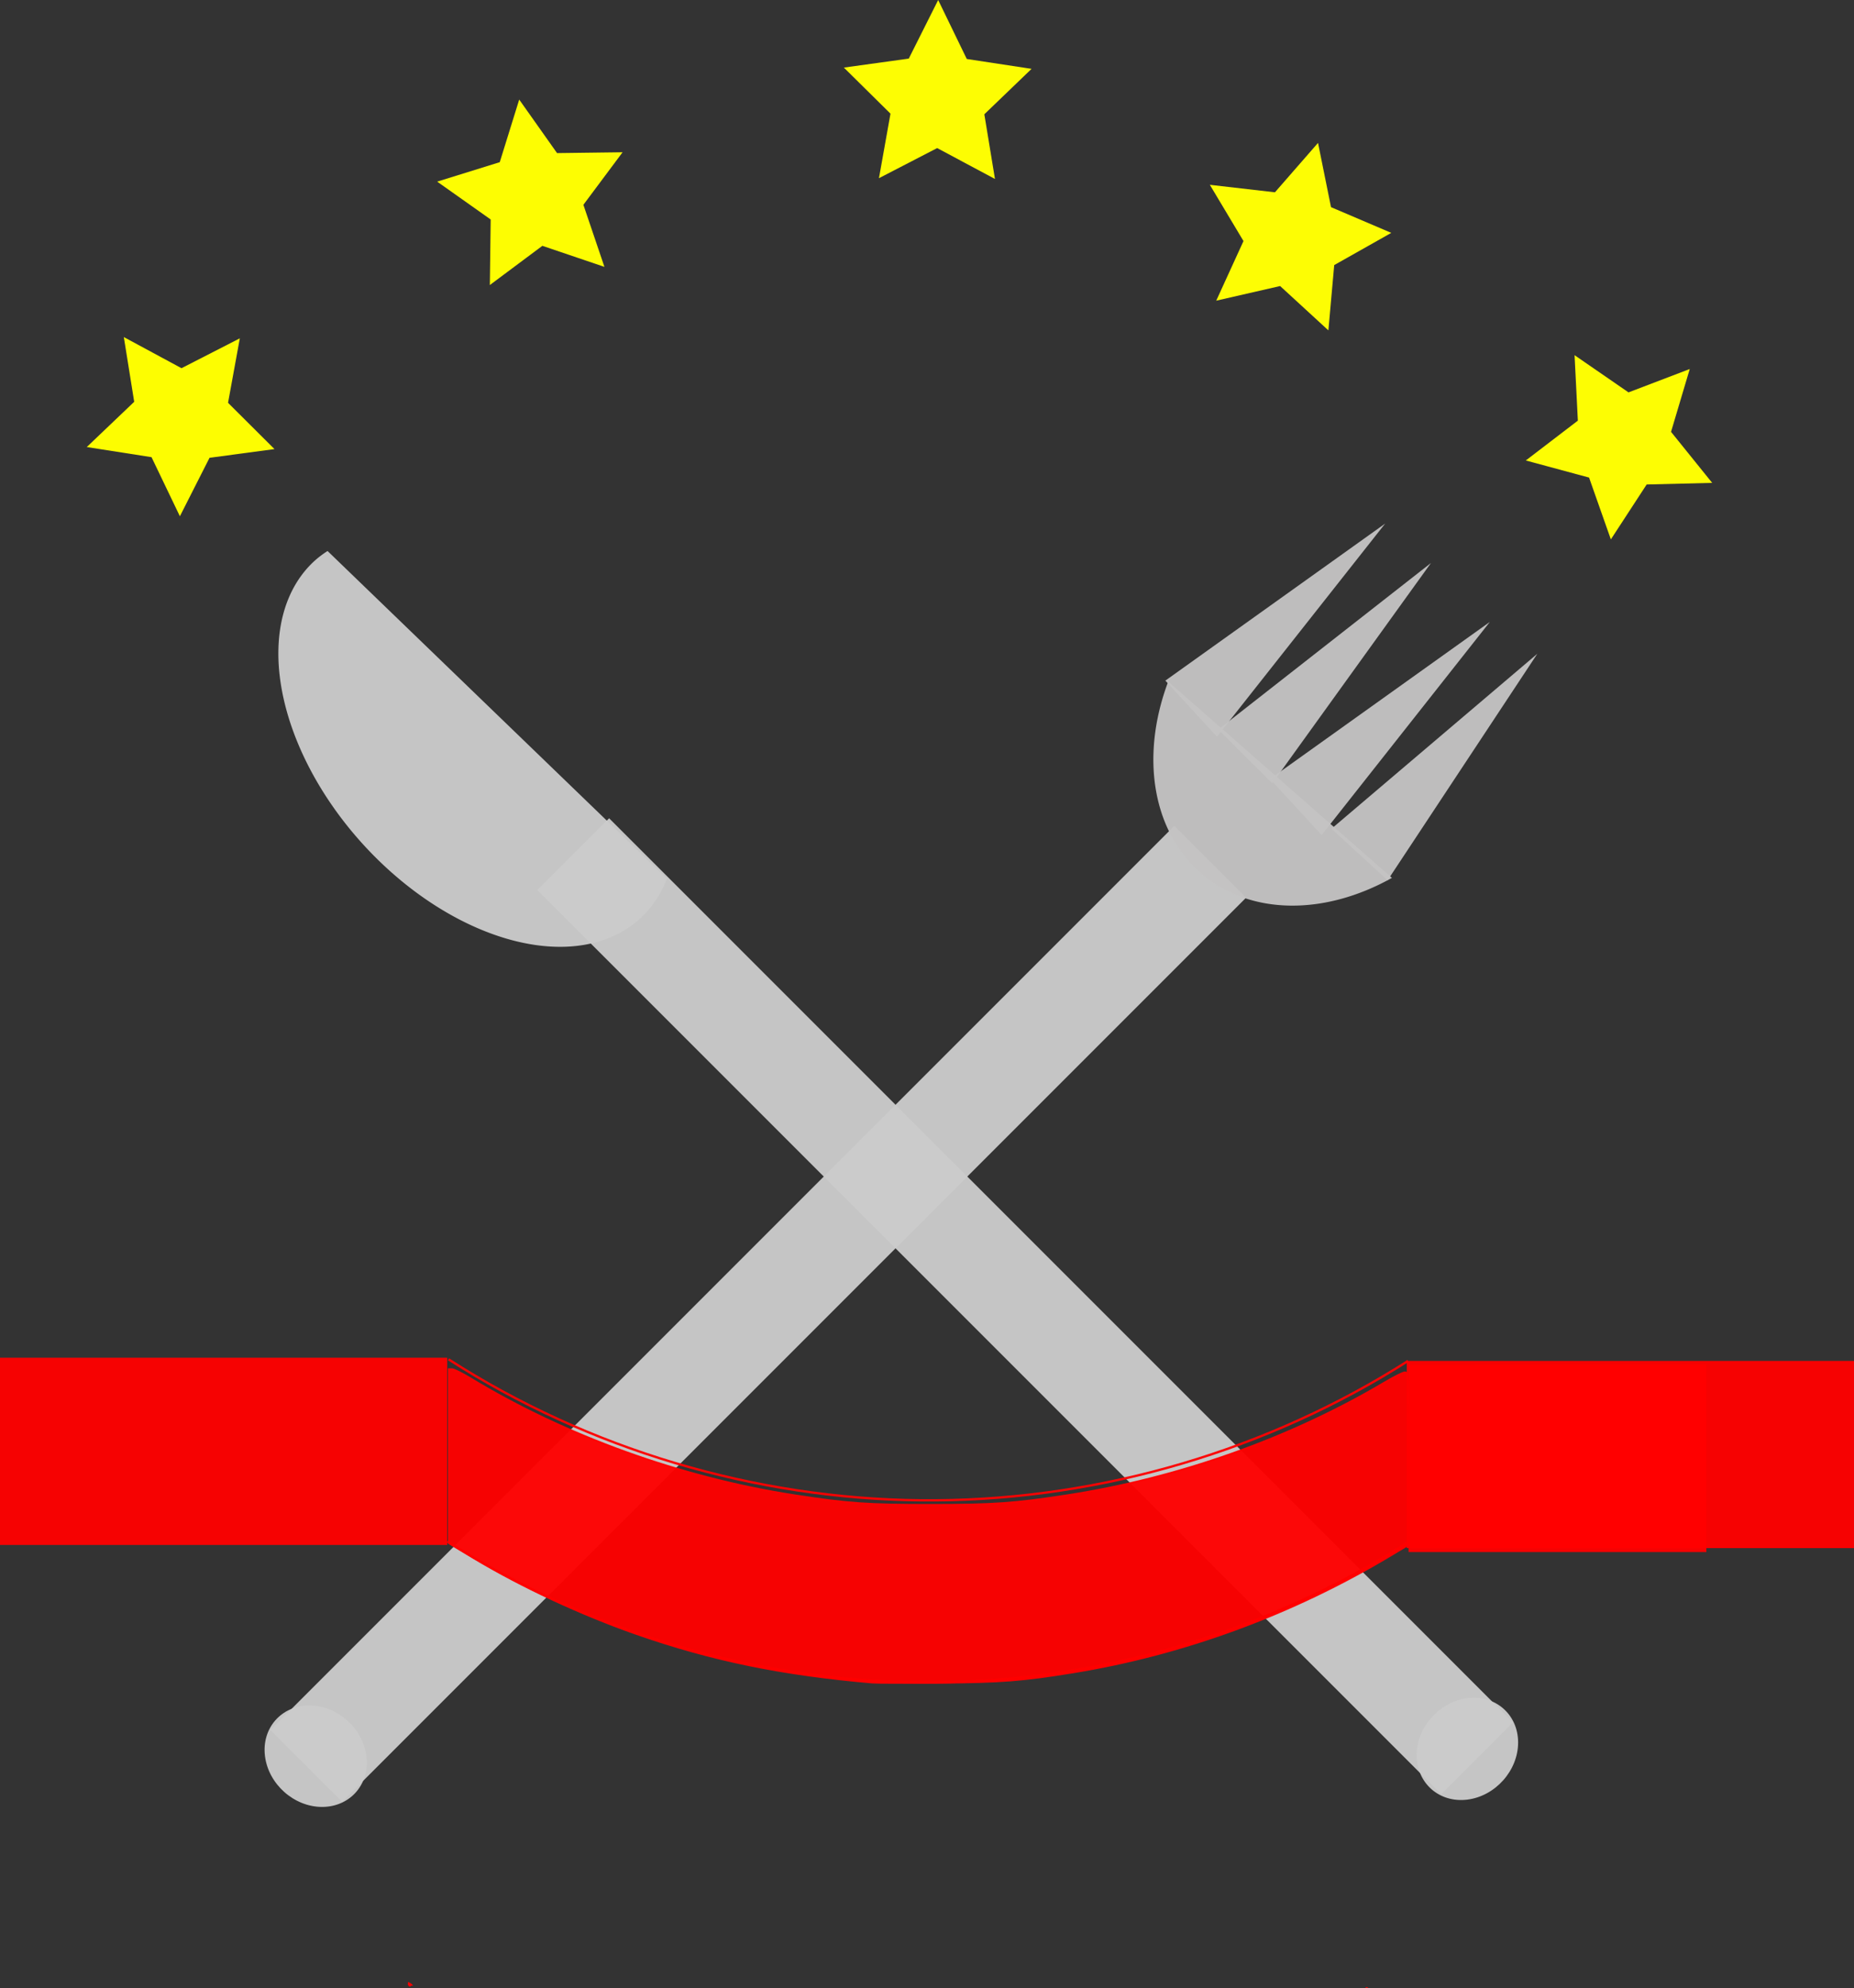 <?xml version="1.0" encoding="UTF-8" standalone="no"?>
<!-- Created with Inkscape (http://www.inkscape.org/) -->

<svg
   width="209.405mm"
   height="224.497mm"
   viewBox="0 0 209.405 224.497"
   version="1.1"
   id="svg5"
   inkscape:version="1.2.1 (9c6d41e410, 2022-07-14)"
   sodipodi:docname="logo.svg"
   inkscape:export-filename="logo_a0.png"
   inkscape:export-xdpi="96"
   inkscape:export-ydpi="96"
   xmlns:inkscape="http://www.inkscape.org/namespaces/inkscape"
   xmlns:sodipodi="http://sodipodi.sourceforge.net/DTD/sodipodi-0.dtd"
   xmlns="http://www.w3.org/2000/svg"
   xmlns:svg="http://www.w3.org/2000/svg">
  <rect x="0" y="0" width="209.405" height="224.497" fill="#333333" stroke="none"/>
  <sodipodi:namedview
     id="namedview7"
     pagecolor="#ffffff"
     bordercolor="#000000"
     borderopacity="0.25"
     inkscape:showpageshadow="2"
     inkscape:pageopacity="1"
     inkscape:pagecheckerboard="false"
     inkscape:deskcolor="#d1d1d1"
     inkscape:document-units="mm"
     showgrid="false"
     inkscape:zoom="1.0444209"
     inkscape:cx="197.23849"
     inkscape:cy="712.35648"
     inkscape:window-width="1920"
     inkscape:window-height="1009"
     inkscape:window-x="-8"
     inkscape:window-y="-8"
     inkscape:window-maximized="1"
     inkscape:current-layer="layer1" />
  <defs
     id="defs2">
    <inkscape:path-effect
       effect="spiro"
       id="path-effect15469"
       is_visible="true"
       lpeversion="1" />
    <inkscape:path-effect
       effect="spiro"
       id="path-effect14835"
       is_visible="true"
       lpeversion="1" />
    <inkscape:path-effect
       effect="spiro"
       id="path-effect14385"
       is_visible="true"
       lpeversion="1" />
    <inkscape:path-effect
       effect="powerstroke"
       id="path-effect12406"
       is_visible="true"
       lpeversion="1"
       offset_points="3,4.992"
       not_jump="false"
       sort_points="true"
       interpolator_type="CubicBezierJohan"
       interpolator_beta="0.2"
       start_linecap_type="zerowidth"
       linejoin_type="extrp_arc"
       miter_limit="4"
       scale_width="1"
       end_linecap_type="zerowidth" />
    <inkscape:path-effect
       effect="powerstroke"
       id="path-effect12398"
       is_visible="true"
       lpeversion="1"
       offset_points="3,4.992"
       not_jump="false"
       sort_points="true"
       interpolator_type="CubicBezierJohan"
       interpolator_beta="0.2"
       start_linecap_type="zerowidth"
       linejoin_type="extrp_arc"
       miter_limit="4"
       scale_width="1"
       end_linecap_type="zerowidth" />
    <inkscape:path-effect
       effect="spiro"
       id="path-effect12396"
       is_visible="true"
       lpeversion="1" />
    <inkscape:path-effect
       effect="powerstroke"
       id="path-effect12388"
       is_visible="true"
       lpeversion="1"
       offset_points="1,4.992"
       not_jump="false"
       sort_points="true"
       interpolator_type="CubicBezierJohan"
       interpolator_beta="0.2"
       start_linecap_type="zerowidth"
       linejoin_type="extrp_arc"
       miter_limit="4"
       scale_width="1"
       end_linecap_type="zerowidth" />
    <inkscape:path-effect
       effect="spiro"
       id="path-effect12386"
       is_visible="true"
       lpeversion="1" />
    <inkscape:path-effect
       effect="powerstroke"
       id="path-effect12378"
       is_visible="true"
       lpeversion="1"
       offset_points="4,4.992"
       not_jump="false"
       sort_points="true"
       interpolator_type="CubicBezierJohan"
       interpolator_beta="0.2"
       start_linecap_type="zerowidth"
       linejoin_type="extrp_arc"
       miter_limit="4"
       scale_width="1"
       end_linecap_type="zerowidth" />
    <inkscape:path-effect
       effect="spiro"
       id="path-effect12376"
       is_visible="true"
       lpeversion="1" />
    <inkscape:path-effect
       effect="powerstroke"
       id="path-effect11990"
       is_visible="true"
       lpeversion="1"
       offset_points="3,4.992"
       not_jump="false"
       sort_points="true"
       interpolator_type="CubicBezierJohan"
       interpolator_beta="0.2"
       start_linecap_type="zerowidth"
       linejoin_type="extrp_arc"
       miter_limit="4"
       scale_width="1"
       end_linecap_type="zerowidth" />
    <inkscape:path-effect
       effect="powerstroke"
       id="path-effect11982"
       is_visible="true"
       lpeversion="1"
       offset_points="3,4.992"
       not_jump="false"
       sort_points="true"
       interpolator_type="CubicBezierJohan"
       interpolator_beta="0.2"
       start_linecap_type="zerowidth"
       linejoin_type="extrp_arc"
       miter_limit="4"
       scale_width="1"
       end_linecap_type="zerowidth" />
    <inkscape:path-effect
       effect="powerstroke"
       id="path-effect11974"
       is_visible="true"
       lpeversion="1"
       offset_points="4,4.992"
       not_jump="false"
       sort_points="true"
       interpolator_type="CubicBezierJohan"
       interpolator_beta="0.2"
       start_linecap_type="zerowidth"
       linejoin_type="extrp_arc"
       miter_limit="4"
       scale_width="1"
       end_linecap_type="zerowidth" />
    <inkscape:path-effect
       effect="powerstroke"
       id="path-effect11966"
       is_visible="true"
       lpeversion="1"
       offset_points="3,4.992"
       not_jump="false"
       sort_points="true"
       interpolator_type="CubicBezierJohan"
       interpolator_beta="0.2"
       start_linecap_type="zerowidth"
       linejoin_type="extrp_arc"
       miter_limit="4"
       scale_width="1"
       end_linecap_type="zerowidth" />
    <inkscape:path-effect
       effect="powerstroke"
       id="path-effect11958"
       is_visible="true"
       lpeversion="1"
       offset_points="3,4.992"
       not_jump="false"
       sort_points="true"
       interpolator_type="CubicBezierJohan"
       interpolator_beta="0.2"
       start_linecap_type="zerowidth"
       linejoin_type="extrp_arc"
       miter_limit="4"
       scale_width="1"
       end_linecap_type="zerowidth" />
    <inkscape:path-effect
       effect="powerstroke"
       id="path-effect11950"
       is_visible="true"
       lpeversion="1"
       offset_points="3,4.992"
       not_jump="false"
       sort_points="true"
       interpolator_type="CubicBezierJohan"
       interpolator_beta="0.2"
       start_linecap_type="zerowidth"
       linejoin_type="extrp_arc"
       miter_limit="4"
       scale_width="1"
       end_linecap_type="zerowidth" />
    <inkscape:path-effect
       effect="powerstroke"
       id="path-effect11902"
       is_visible="true"
       lpeversion="1"
       offset_points="3,4.992"
       not_jump="false"
       sort_points="true"
       interpolator_type="CubicBezierJohan"
       interpolator_beta="0.2"
       start_linecap_type="zerowidth"
       linejoin_type="extrp_arc"
       miter_limit="4"
       scale_width="1"
       end_linecap_type="zerowidth" />
    <inkscape:path-effect
       effect="simplify"
       id="path-effect11698"
       is_visible="true"
       lpeversion="1"
       steps="1"
       threshold="0.002"
       smooth_angles="360"
       helper_size="0"
       simplify_individual_paths="false"
       simplify_just_coalesce="false" />
    <inkscape:path-effect
       effect="powerstroke"
       id="path-effect11689"
       is_visible="true"
       lpeversion="1"
       offset_points="2,4.992"
       not_jump="false"
       sort_points="true"
       interpolator_type="CubicBezierJohan"
       interpolator_beta="0.2"
       start_linecap_type="zerowidth"
       linejoin_type="extrp_arc"
       miter_limit="4"
       scale_width="1"
       end_linecap_type="zerowidth" />
    <inkscape:path-effect
       effect="powerstroke"
       id="path-effect4929"
       is_visible="true"
       lpeversion="1"
       offset_points="7,4.992"
       not_jump="false"
       sort_points="true"
       interpolator_type="CubicBezierJohan"
       interpolator_beta="0.2"
       start_linecap_type="zerowidth"
       linejoin_type="extrp_arc"
       miter_limit="4"
       scale_width="1"
       end_linecap_type="zerowidth" />
    <inkscape:path-effect
       effect="fill_between_many"
       method="bsplinespiro"
       linkedpaths="#path4927,0,1"
       id="path-effect4931"
       is_visible="true"
       lpeversion="0"
       join="true"
       close="true"
       autoreverse="true" />
    <inkscape:path-effect
       effect="fill_between_many"
       method="bsplinespiro"
       linkedpaths="#path11687,0,1"
       id="path-effect11691"
       is_visible="true"
       lpeversion="0"
       join="true"
       close="true"
       autoreverse="true" />
    <inkscape:path-effect
       effect="fill_between_many"
       method="bsplinespiro"
       linkedpaths="#path11900,0,1"
       id="path-effect11904"
       is_visible="true"
       lpeversion="0"
       join="true"
       close="true"
       autoreverse="true" />
    <inkscape:path-effect
       effect="fill_between_many"
       method="bsplinespiro"
       linkedpaths="#path11948,0,1"
       id="path-effect11952"
       is_visible="true"
       lpeversion="0"
       join="true"
       close="true"
       autoreverse="true" />
    <inkscape:path-effect
       effect="fill_between_many"
       method="bsplinespiro"
       linkedpaths="#path11956,0,1"
       id="path-effect11960"
       is_visible="true"
       lpeversion="0"
       join="true"
       close="true"
       autoreverse="true" />
    <inkscape:path-effect
       effect="fill_between_many"
       method="bsplinespiro"
       linkedpaths="#path11964,0,1"
       id="path-effect11968"
       is_visible="true"
       lpeversion="0"
       join="true"
       close="true"
       autoreverse="true" />
    <inkscape:path-effect
       effect="fill_between_many"
       method="bsplinespiro"
       linkedpaths="#path11972,0,1"
       id="path-effect11976"
       is_visible="true"
       lpeversion="0"
       join="true"
       close="true"
       autoreverse="true" />
    <inkscape:path-effect
       effect="fill_between_many"
       method="bsplinespiro"
       linkedpaths="#path11980,0,1"
       id="path-effect11984"
       is_visible="true"
       lpeversion="0"
       join="true"
       close="true"
       autoreverse="true" />
    <inkscape:path-effect
       effect="fill_between_many"
       method="bsplinespiro"
       linkedpaths="#path11988,0,1"
       id="path-effect11992"
       is_visible="true"
       lpeversion="0"
       join="true"
       close="true"
       autoreverse="true" />
    <inkscape:path-effect
       effect="powerstroke"
       id="path-effect11990-3"
       is_visible="true"
       lpeversion="1"
       offset_points="3,4.992"
       not_jump="false"
       sort_points="true"
       interpolator_type="CubicBezierJohan"
       interpolator_beta="0.2"
       start_linecap_type="zerowidth"
       linejoin_type="extrp_arc"
       miter_limit="4"
       scale_width="1"
       end_linecap_type="zerowidth" />
    <inkscape:path-effect
       effect="powerstroke"
       id="path-effect11990-6"
       is_visible="true"
       lpeversion="1"
       offset_points="3,4.992"
       not_jump="false"
       sort_points="true"
       interpolator_type="CubicBezierJohan"
       interpolator_beta="0.2"
       start_linecap_type="zerowidth"
       linejoin_type="extrp_arc"
       miter_limit="4"
       scale_width="1"
       end_linecap_type="zerowidth" />
    <inkscape:path-effect
       effect="powerstroke"
       id="path-effect11990-5"
       is_visible="true"
       lpeversion="1"
       offset_points="3,4.992"
       not_jump="false"
       sort_points="true"
       interpolator_type="CubicBezierJohan"
       interpolator_beta="0.2"
       start_linecap_type="zerowidth"
       linejoin_type="extrp_arc"
       miter_limit="4"
       scale_width="1"
       end_linecap_type="zerowidth" />
    <inkscape:path-effect
       effect="powerstroke"
       id="path-effect11990-4"
       is_visible="true"
       lpeversion="1"
       offset_points="3,4.992"
       not_jump="false"
       sort_points="true"
       interpolator_type="CubicBezierJohan"
       interpolator_beta="0.2"
       start_linecap_type="zerowidth"
       linejoin_type="extrp_arc"
       miter_limit="4"
       scale_width="1"
       end_linecap_type="zerowidth" />
    <inkscape:path-effect
       effect="fill_between_many"
       method="bsplinespiro"
       linkedpaths="#path12374,0,1"
       id="path-effect12380"
       is_visible="true"
       lpeversion="0"
       join="true"
       close="true"
       autoreverse="true" />
    <inkscape:path-effect
       effect="fill_between_many"
       method="bsplinespiro"
       linkedpaths="#path12384,0,1"
       id="path-effect12390"
       is_visible="true"
       lpeversion="0"
       join="true"
       close="true"
       autoreverse="true" />
    <inkscape:path-effect
       effect="fill_between_many"
       method="bsplinespiro"
       linkedpaths="#path12394,0,1"
       id="path-effect12400"
       is_visible="true"
       lpeversion="0"
       join="true"
       close="true"
       autoreverse="true" />
    <inkscape:path-effect
       effect="fill_between_many"
       method="bsplinespiro"
       linkedpaths="#path12404,0,1"
       id="path-effect12408"
       is_visible="true"
       lpeversion="0"
       join="true"
       close="true"
       autoreverse="true" />
    <inkscape:path-effect
       effect="spiro"
       id="path-effect14385-8"
       is_visible="true"
       lpeversion="1" />
    <inkscape:path-effect
       effect="spiro"
       id="path-effect15469-5"
       is_visible="true"
       lpeversion="1" />
  </defs>
  <g
     inkscape:label="Слой 1"
     inkscape:groupmode="layer"
     id="layer1"
     transform="translate(-3.923,-20.561)">
    <g
       id="g13053"
       transform="translate(11.464,26.153)">
      <g
         id="g13031"
         transform="translate(-29.736,1.075)">
        <g
           id="g4750"
           style="fill:#cccccc;stroke:none">
          <rect
             style="fill:#cccccc;fill-opacity:0.957;fill-rule:evenodd;stroke:none;stroke-width:0.265;paint-order:stroke fill markers"
             id="rect344"
             width="11.464"
             height="144.38"
             x="170.712"
             y="-48.25"
             transform="rotate(45)" />
          <ellipse
             style="fill:#cccccc;fill-opacity:0.957;fill-rule:evenodd;stroke:none;stroke-width:0.274;stroke-opacity:0;paint-order:stroke fill markers"
             id="path3240"
             cx="33.704"
             cy="193.187"
             rx="5.728"
             ry="5.773"
             transform="matrix(1,0,0.125,0.992,0,0)" />
        </g>
        <path
           id="path4917"
           style="fill:#c4c3c3;fill-opacity:0.957;fill-rule:evenodd;stroke:#502d16;stroke-width:0.399;stroke-opacity:0;paint-order:stroke fill markers"
           d="M 179.41,92.464 154.14,70.298 a 18.627,24.296 39.687 0 0 3.932,21.843 18.627,24.296 39.687 0 0 21.338,0.323 z m -24.998,-21.528 24.362,21.854 z" />
        <path
           style="fill:#c4c3c3;fill-opacity:0.957;fill-rule:nonzero;stroke:none;stroke-width:0.265;stroke-opacity:0;paint-order:stroke fill markers"
           d="m 122.884,219.615 8.598,0.358 -3.583,-30.452 z"
           id="path11988-1"
           inkscape:path-effect="#path-effect11990-3"
           inkscape:original-d="m 122.8842,219.6152 8.59831,0.35826 -3.58263,-30.45235 z"
           inkscape:linked-fill="path11994"
           class="UnoptimicedTransforms"
           transform="rotate(42.48,326.46,195.151)"
           inkscape:transform-center-x="-0.56085664"
           inkscape:transform-center-y="-0.51750178" />
        <path
           style="fill:#c4c3c3;fill-opacity:0.957;fill-rule:nonzero;stroke:none;stroke-width:0.265;stroke-opacity:0;paint-order:stroke fill markers"
           d="m 122.884,219.615 8.598,0.358 -3.583,-30.452 z"
           id="path11988-10"
           inkscape:path-effect="#path-effect11990-6"
           inkscape:original-d="m 122.8842,219.6152 8.59831,0.35826 -3.58263,-30.45235 z"
           inkscape:linked-fill="path11994"
           class="UnoptimicedTransforms"
           transform="rotate(40.181,329.139,221.204)"
           inkscape:transform-center-x="-0.41785539"
           inkscape:transform-center-y="-0.66195484" />
        <path
           style="fill:#c4c3c3;fill-opacity:0.957;fill-rule:nonzero;stroke:none;stroke-width:0.265;stroke-opacity:0;paint-order:stroke fill markers"
           d="m 122.884,219.615 8.598,0.358 -3.583,-30.452 z"
           id="path11988-9"
           inkscape:path-effect="#path-effect11990-5"
           inkscape:original-d="m 122.8842,219.6152 8.59831,0.35826 -3.58263,-30.45235 z"
           inkscape:linked-fill="path11994"
           class="UnoptimicedTransforms"
           transform="rotate(45,318.728,182.245)"
           inkscape:transform-center-x="-0.71652598"
           inkscape:transform-center-y="-0.35826293" />
        <path
           style="fill:#c4c3c3;fill-opacity:0.957;fill-rule:nonzero;stroke:none;stroke-width:0.265;stroke-opacity:0;paint-order:stroke fill markers"
           d="m 122.884,219.615 8.598,0.358 -3.583,-30.452 z"
           id="path11988-92"
           inkscape:path-effect="#path-effect11990-4"
           inkscape:original-d="m 122.8842,219.6152 8.59831,0.35826 -3.58263,-30.45235 z"
           inkscape:linked-fill="path11994"
           class="UnoptimicedTransforms"
           transform="rotate(45,311.233,202.069)"
           inkscape:transform-center-x="-0.71652598"
           inkscape:transform-center-y="-0.35826293" />
      </g>
      <g
         id="g13037">
        <g
           id="g4750-3"
           style="fill:#cccccc;stroke:none"
           transform="rotate(-90,108.15,141.592)">
          <rect
             style="fill:#cccccc;fill-opacity:0.957;fill-rule:evenodd;stroke:none;stroke-width:0.265;paint-order:stroke fill markers"
             id="rect344-7"
             width="11.464"
             height="144.38"
             x="170.712"
             y="-48.25"
             transform="rotate(45)" />
          <ellipse
             style="fill:#cccccc;fill-opacity:0.957;fill-rule:evenodd;stroke:none;stroke-width:0.274;stroke-opacity:0;paint-order:stroke fill markers"
             id="path3240-3"
             cx="33.704"
             cy="193.187"
             rx="5.728"
             ry="5.773"
             transform="matrix(1,0,0.125,0.992,0,0)" />
        </g>
        <path
           id="path12882"
           style="fill:#cccccc;fill-opacity:0.957;fill-rule:evenodd;stroke:none;stroke-width:0.316;stroke-opacity:0;paint-order:stroke fill markers"
           inkscape:transform-center-x="-0.85332097"
           inkscape:transform-center-y="-2.1333024"
           d="m 29.456,56.626 a 27.306,17.493 47.762 0 0 -1.447,1.092 27.306,17.493 47.762 0 0 5.405,31.975 27.306,17.493 47.762 0 0 31.307,8.458 27.306,17.493 47.762 0 0 3.065,-4.526 z" />
      </g>
    </g>
    <path
       sodipodi:type="star"
       style="fill:#ffff02;fill-opacity:0.992;fill-rule:evenodd;stroke:none;stroke-width:0.265;stroke-opacity:0;paint-order:stroke fill markers"
       id="path13107"
       inkscape:flatsided="false"
       sodipodi:sides="5"
       sodipodi:cx="24.361881"
       sodipodi:cy="67.7117"
       sodipodi:r1="11.146528"
       sodipodi:r2="5.5732636"
       sodipodi:arg1="0.78539816"
       sodipodi:arg2="1.4137167"
       inkscape:rounded="0"
       inkscape:randomized="0"
       d="m 32.244,75.593 -7.01,-2.377 -5.932,4.427 0.095,-7.401 -6.043,-4.274 7.068,-2.197 2.197,-7.068 4.274,6.043 7.401,-0.095 -4.427,5.932 z"
       inkscape:transform-center-x="0.037382817"
       inkscape:transform-center-y="1.0287832"
       transform="rotate(-26.378,24.362,67.712)" />
    <path
       sodipodi:type="star"
       style="fill:#ffff03;fill-opacity:0.992;fill-rule:evenodd;stroke:none;stroke-width:0.265;stroke-opacity:0;paint-order:stroke fill markers"
       id="path13107-5"
       inkscape:flatsided="false"
       sodipodi:sides="5"
       sodipodi:cx="27.227985"
       sodipodi:cy="40.483715"
       sodipodi:r1="11.146528"
       sodipodi:r2="5.5732636"
       sodipodi:arg1="0.78539816"
       sodipodi:arg2="1.4137167"
       inkscape:rounded="0"
       inkscape:randomized="0"
       d="m 35.11,48.366 -7.01,-2.377 -5.932,4.427 0.095,-7.401 -6.043,-4.274 7.068,-2.197 2.197,-7.068 4.274,6.043 7.401,-0.095 -4.427,5.932 z"
       inkscape:transform-center-x="0.53883361"
       inkscape:transform-center-y="-0.53883377"
       transform="translate(37.082,2.33)" />
    <path
       sodipodi:type="star"
       style="fill:#ffff04;fill-opacity:0.992;fill-rule:evenodd;stroke:none;stroke-width:0.265;stroke-opacity:0;paint-order:stroke fill markers"
       id="path13107-7"
       inkscape:flatsided="false"
       sodipodi:sides="5"
       sodipodi:cx="27.227985"
       sodipodi:cy="40.483715"
       sodipodi:r1="11.146528"
       sodipodi:r2="5.5732636"
       sodipodi:arg1="0.78539816"
       sodipodi:arg2="1.4137167"
       inkscape:rounded="0"
       inkscape:randomized="0"
       d="m 35.11,48.366 -7.01,-2.377 -5.932,4.427 0.095,-7.401 -6.043,-4.274 7.068,-2.197 2.197,-7.068 4.274,6.043 7.401,-0.095 -4.427,5.932 z"
       inkscape:transform-center-x="-0.023244086"
       inkscape:transform-center-y="-1.0422677"
       transform="rotate(9.387,121.967,539.039)" />
    <path
       sodipodi:type="star"
       style="fill:#ffff05;fill-opacity:0.992;fill-rule:evenodd;stroke:none;stroke-width:0.265;stroke-opacity:0;paint-order:stroke fill markers"
       id="path13107-6"
       inkscape:flatsided="false"
       sodipodi:sides="5"
       sodipodi:cx="27.227985"
       sodipodi:cy="40.483715"
       sodipodi:r1="11.146528"
       sodipodi:r2="5.5732636"
       sodipodi:arg1="0.78539816"
       sodipodi:arg2="1.4137167"
       inkscape:rounded="0"
       inkscape:randomized="0"
       d="m 35.11,48.366 -7.01,-2.377 -5.932,4.427 0.095,-7.401 -6.043,-4.274 7.068,-2.197 2.197,-7.068 4.274,6.043 7.401,-0.095 -4.427,5.932 z"
       inkscape:transform-center-x="-0.88183007"
       inkscape:transform-center-y="-0.19025419"
       transform="rotate(23.834,72.026,334.696)" />
    <path
       sodipodi:type="star"
       style="fill:#ffff04;fill-opacity:0.992;fill-rule:evenodd;stroke:none;stroke-width:0.265;stroke-opacity:0;paint-order:stroke fill markers"
       id="path13107-0"
       inkscape:flatsided="false"
       sodipodi:sides="5"
       sodipodi:cx="27.227985"
       sodipodi:cy="40.483715"
       sodipodi:r1="11.146528"
       sodipodi:r2="5.5732636"
       sodipodi:arg1="0.78539816"
       sodipodi:arg2="1.4137167"
       inkscape:rounded="0"
       inkscape:randomized="0"
       d="m 35.11,48.366 -7.01,-2.377 -5.932,4.427 0.095,-7.401 -6.043,-4.274 7.068,-2.197 2.197,-7.068 4.274,6.043 7.401,-0.095 -4.427,5.932 z"
       inkscape:transform-center-x="0.41092146"
       inkscape:transform-center-y="0.66598905"
       transform="rotate(51.852,76.441,219.972)" />
    <path
       style="fill:#ff0000;fill-opacity:0.957;fill-rule:evenodd;stroke:none;stroke-width:0.265;stroke-opacity:0.957;paint-order:stroke fill markers"
       d="m 49.44,243.619 50.694,0.537"
       id="path14788" />
    <path
       style="fill:#ff0000;fill-opacity:0.957;fill-rule:evenodd;stroke:#ff0000;stroke-width:0.24;stroke-opacity:0.957;paint-order:stroke fill markers"
       d="m 597.159,925.636 c -0.439,-0.702 -0.363,-1.2 0.182,-1.2 0.388,0 0.479,0.16 0.479,0.838 0,0.943 -0.222,1.065 -0.661,0.362 z"
       id="path15625"
       transform="scale(0.265)" />
    <g
       id="g15642"
       transform="translate(4.639,-69.743)">
      <g
         id="g15503">
        <rect
           style="fill:#ff0000;fill-opacity:0.957;fill-rule:evenodd;stroke:none;stroke-width:0.265;stroke-opacity:0;paint-order:stroke fill markers"
           id="rect14350"
           width="50.515"
           height="21.138"
           x="-0.717"
           y="243.619" />
        <rect
           style="fill:#ff0000;fill-opacity:0.957;fill-rule:evenodd;stroke:none;stroke-width:0.265;stroke-opacity:0;paint-order:stroke fill markers"
           id="rect14350-7"
           width="50.515"
           height="21.138"
           x="158.173"
           y="243.977" />
        <path
           style="fill:none;fill-opacity:0.957;fill-rule:evenodd;stroke:#ff0000;stroke-width:0.265;stroke-opacity:0.957;paint-order:stroke fill markers"
           d="m 49.947,243.798 c 15.818,10.146 34.525,15.731 53.316,15.92 18.791,0.189 37.606,-5.02 53.625,-14.845 0.48,-0.295 0.958,-0.593 1.433,-0.896"
           id="path15467"
           inkscape:path-effect="#path-effect15469"
           inkscape:original-d="m 49.94695,243.79795 c 35.647428,0.35852 71.2946,0.71679 106.94149,1.07478 35.6469,0.358 0.95564,-0.59684 1.43306,-0.89565" />
        <path
           style="fill:none;fill-opacity:0.957;fill-rule:evenodd;stroke:#ff0000;stroke-width:0.265;stroke-opacity:0.957;paint-order:stroke fill markers"
           d="m 49.827,264.357 c 15.818,10.146 34.525,15.731 53.316,15.92 18.791,0.189 37.606,-5.02 53.625,-14.845 0.48,-0.295 0.958,-0.593 1.433,-0.896"
           id="path15467-9"
           inkscape:path-effect="#path-effect15469-5"
           inkscape:original-d="m 49.826678,264.35684 c 35.647428,0.35852 71.294602,0.71679 106.941492,1.07478 35.6469,0.358 0.95564,-0.59684 1.43306,-0.89565" />
      </g>
      <path
         style="fill:#ff0000;fill-opacity:0.957;fill-rule:evenodd;stroke:#ff0000;stroke-width:0.678;stroke-opacity:0.957;paint-order:stroke fill markers"
         d="m 369.321,1057.782 c -38.799,-3.353 -68.71,-9.507 -100.878,-20.757 -23.405,-8.185 -49.128,-20.175 -69.248,-32.279 l -10.642,-6.402 V 961.247 924.149 h 1.423 c 0.783,0 4.402,1.81 8.044,4.022 40.19,24.417 89.973,42.345 138.126,49.743 22.548,3.464 31.084,4.062 57.886,4.052 26.788,-0.009 35.557,-0.623 57.886,-4.051 47.507,-7.295 95.38,-24.282 135.437,-48.059 4.033,-2.394 7.961,-4.353 8.729,-4.353 1.393,0 1.396,0.082 1.396,36.833 v 36.833 l -7.278,4.366 c -41.92,25.149 -88.313,42.217 -135.671,49.914 -21.51,3.496 -30.297,4.176 -56.776,4.39 -13.964,0.113 -26.76,0.087 -28.435,-0.057 z"
         id="path15621"
         transform="scale(0.265)" />
      <path
         style="fill:#ff0000;fill-opacity:0.957;fill-rule:evenodd;stroke:#ff0000;stroke-width:0.24;stroke-opacity:0.957;paint-order:stroke fill markers"
         d="m 597.811,1001.093 c 0.024,-1.874 -0.3,-5.073 -0.501,-4.948 -0.118,0.073 -0.21,-3.53 -0.21,-8.277 0,-4.645 0.092,-8.349 0.206,-8.279 0.115,0.071 0.285,-11.858 0.385,-26.844 0.098,-14.834 0.209,-27.73 0.246,-28.658 l 0.068,-1.687 63.219,-0.063 63.219,-0.063 v 39.858 39.858 h -63.322 -63.322 z"
         id="path15627"
         transform="scale(0.265)" />
    </g>
    <path
       style="fill:#ff0000;fill-opacity:0.957;fill-rule:evenodd;stroke:#ff0000;stroke-width:0.24;stroke-opacity:0.957;paint-order:stroke fill markers"
       d=""
       id="path15629"
       transform="scale(0.265)" />
    <path
       style="fill:#ff0000;fill-opacity:0.957;fill-rule:evenodd;stroke:#ff0000;stroke-width:0.24;stroke-opacity:0.957;paint-order:stroke fill markers"
       d="m 189.16,923.798 c 0.165,-0.066 0.434,-0.066 0.598,0 0.165,0.066 0.03,0.121 -0.299,0.121 -0.329,0 -0.464,-0.054 -0.299,-0.121 z"
       id="path15631"
       transform="scale(0.265)" />
    <path
       style="fill:#ff0000;fill-opacity:0.957;fill-rule:evenodd;stroke:#ff0000;stroke-width:0.24;stroke-opacity:0.957;paint-order:stroke fill markers"
       d="m 188.742,922.94 c -7.5e-4,-0.362 0.054,-0.658 0.122,-0.658 0.226,0 1.786,1.075 1.789,1.233 0.002,0.086 -0.427,0.139 -0.953,0.12 -0.874,-0.033 -0.956,-0.092 -0.957,-0.694 z"
       id="path15633"
       transform="scale(0.265)" />
  </g>
</svg>
